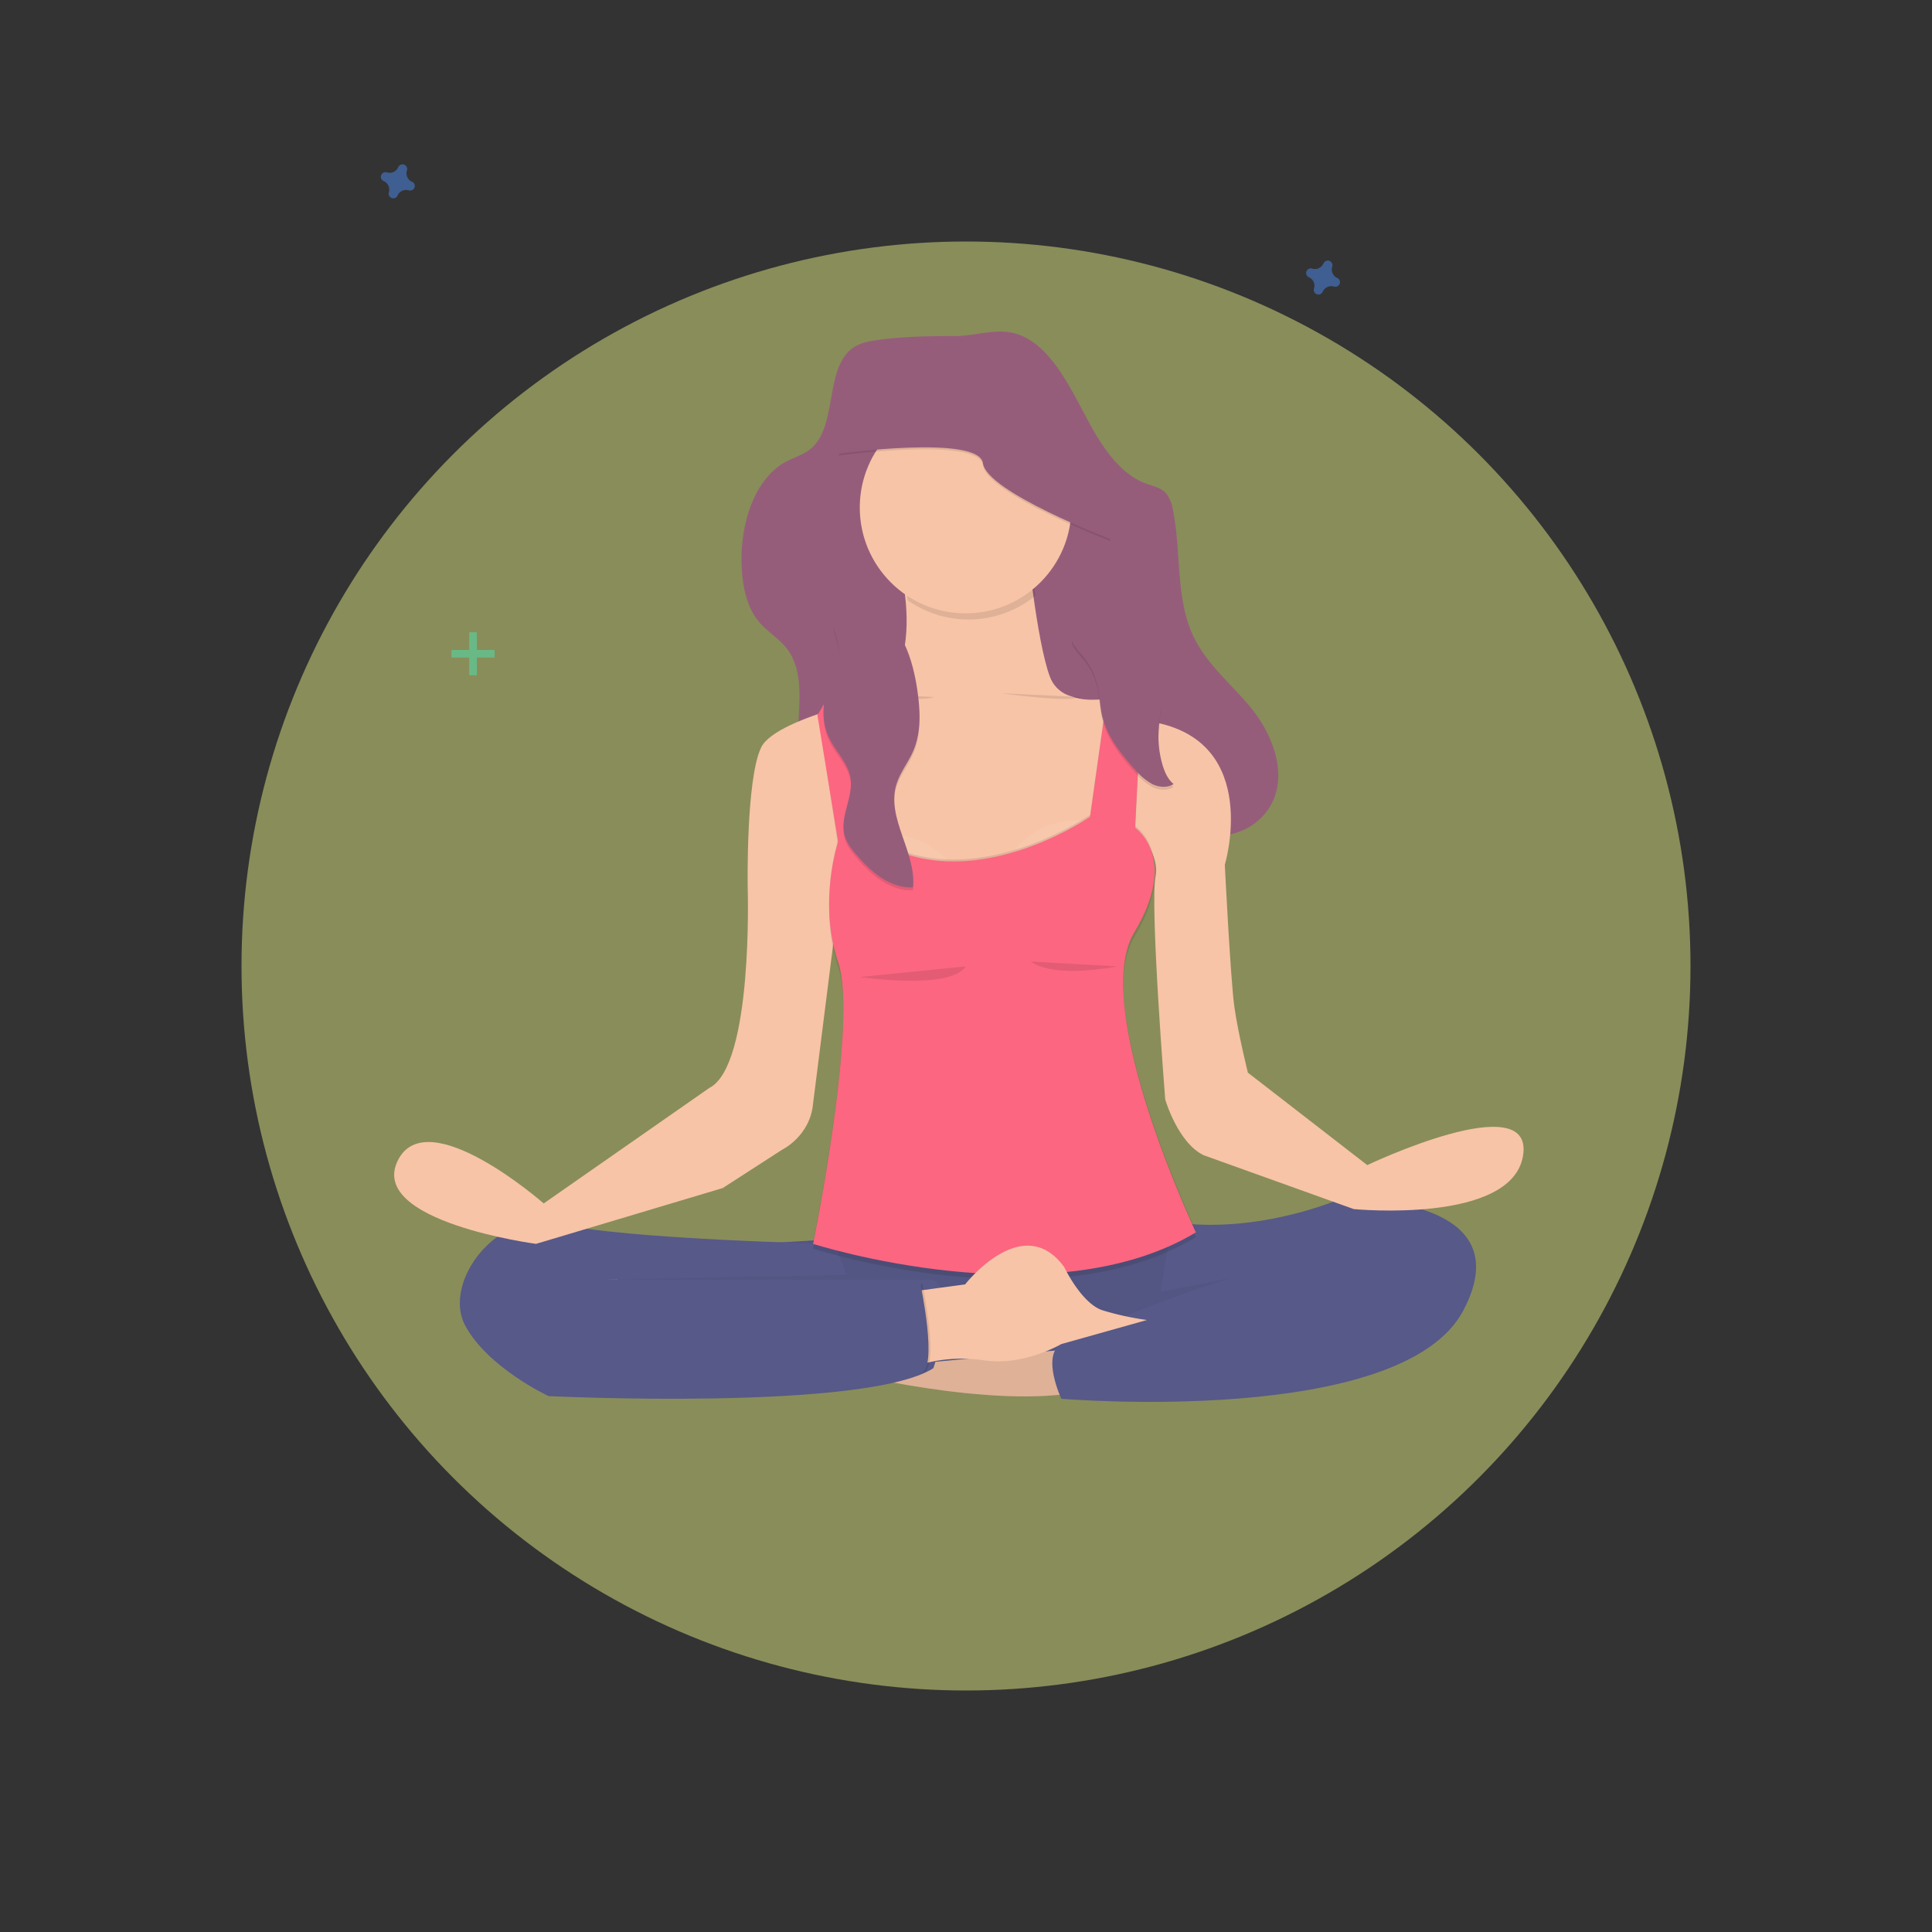 <?xml version="1.0" encoding="UTF-8"?>
<!-- Created with Inkscape (http://www.inkscape.org/) -->
<svg width="10cm" height="10cm" version="1.1" viewBox="0 0 100 100" xmlns="http://www.w3.org/2000/svg" xmlns:cc="http://creativecommons.org/ns#" xmlns:dc="http://purl.org/dc/elements/1.1/" xmlns:rdf="http://www.w3.org/1999/02/22-rdf-syntax-ns#">
 <rect x="0" y="0" width="100" height="100" fill="#333333" stroke="none"/>
 <g transform="translate(0 -197)">
  <circle cx="50" cy="247" r="37.5" fill="#afb56b" fill-opacity=".806" opacity=".86" style="paint-order:normal"/>
  <g transform="matrix(.131 0 0 .131 -2.699 177.04)" fill="#47e6b1" opacity=".5">
   <rect x="206" y="402.18" width="3" height="17"/>
   <rect transform="rotate(90,339.22,348.22)" x="400.18" y="471.44" width="3" height="17"/>
  </g>
  <g stroke-width=".131">
   <path d="m69.218 211.39a0.483 0.483 0 0 1-0.262-0.583 0.156 0.156 0 0 0 0.011-0.054 0.241 0.241 0 0 0-0.44-0.159 0.273 0.273 0 0 0-0.026 0.047 0.483 0.483 0 0 1-0.583 0.262 0.244 0.244 0 0 0-0.054-0.011 0.241 0.241 0 0 0-0.16 0.434 0.239 0.239 0 0 0 0.047 0.026 0.482 0.482 0 0 1 0.262 0.583 0.262 0.262 0 0 0-0.011 0.054 0.241 0.241 0 0 0 0.434 0.16 0.207 0.207 0 0 0 0.026-0.047 0.484 0.484 0 0 1 0.584-0.269 0.232 0.232 0 0 0 0.052 0.011 0.241 0.241 0 0 0 0.16-0.434 0.207 0.207 0 0 0-0.042-0.021z" fill="#4d8af0" opacity=".5"/>
   <path d="m21.325 206.41a0.483 0.483 0 0 1-0.262-0.583 0.156 0.156 0 0 0 0.011-0.054 0.241 0.241 0 0 0-0.44-0.159 0.273 0.273 0 0 0-0.026 0.047 0.483 0.483 0 0 1-0.583 0.262 0.244 0.244 0 0 0-0.054-0.011 0.241 0.241 0 0 0-0.16 0.434 0.239 0.239 0 0 0 0.047 0.026 0.482 0.482 0 0 1 0.269 0.583 0.262 0.262 0 0 0-0.011 0.054 0.241 0.241 0 0 0 0.434 0.16 0.207 0.207 0 0 0 0.026-0.047 0.484 0.484 0 0 1 0.584-0.269 0.232 0.232 0 0 0 0.052 0.011 0.241 0.241 0 0 0 0.16-0.434 0.207 0.207 0 0 0-0.049-0.021z" fill="#4d8af0" opacity=".5"/>
   <path d="m56.586 219.26c0.688 1.204 1.575 2.362 2.756 2.778 0.371 0.131 0.787 0.206 1.05 0.541a1.934 1.934 0 0 1 0.319 0.823c0.429 2.107 0.142 4.436 0.984 6.364 0.682 1.56 1.988 2.576 3.026 3.834 1.038 1.258 1.851 3.14 1.223 4.73a3.087 3.087 0 0 1-2.08 1.808c-0.869 0.236-1.775 0.138-2.657-0.018-1.163-0.206-2.346-0.525-3.314-1.312-1.676-1.362-2.384-3.805-3.261-5.979-0.412-1.018-0.959-2.085-1.865-2.448-1.037-0.417-2.203 0.279-2.876 1.302-0.673 1.022-0.971 2.307-1.298 3.543-0.367 1.396-0.832 2.845-1.799 3.758a3.027 3.027 0 0 1-3.233 0.646c-1.076-0.447-1.926-1.582-2.174-2.898-0.381-2.027 0.533-4.461-0.589-6.065-0.436-0.621-1.101-0.959-1.568-1.547-0.584-0.736-0.796-1.784-0.842-2.791-0.098-2.149 0.638-4.544 2.297-5.434 0.444-0.237 0.938-0.362 1.328-0.709 1.312-1.167 0.693-4.031 2.051-5.117 0.394-0.316 0.887-0.404 1.362-0.471 1.331-0.184 2.652-0.205 3.989-0.201 0.865 0 1.756-0.289 2.608-0.226 2.296 0.172 3.45 3.14 4.564 5.091z" fill="#965d7b"/>
  </g>
  <polygon transform="matrix(.131 0 0 .131 -2.699 177.04)" points="535.82 696.62 530.71 647.09 440.14 636.55 281.32 646.14 264.1 652.85 267.93 698.22" fill="#575988"/>
  <polygon transform="matrix(.131 0 0 .131 -2.699 177.04)" points="535.82 696.62 530.71 647.09 440.14 636.55 281.32 646.14 264.1 652.85 267.93 698.22" opacity=".05"/>
  <g stroke-width=".131">
   <path d="m55.084 266.86-11.702 1.096s8.017 2.042 12.697 1.05z" fill="#f7c4a7"/>
   <path d="m55.084 266.86-11.702 1.096s8.017 2.042 12.697 1.05z" opacity=".1"/>
   <path d="m46.17 224.94s2.291 6.025-1.096 8.714c-3.387 2.689-0.597 10.208-0.597 10.208l13.046-0.598s1.294-8.464 0.597-10.257c0 0-3.087 0.896-3.784-0.996s-1.195-7.071-1.195-7.071z" fill="#f7c4a7"/>
   <path d="m43.183 261.39s-11.005-0.249-14.241-1.05c-3.236-0.8-6.025 3.042-4.88 5.238 1.145 2.196 4.33 3.684 4.33 3.684s16.383 0.796 19.918-1.443c0 0 1.345-3.834 0-4.581h-17.079l12.596-0.249z" fill="#575988"/>
   <path d="m60.66 260.24s3.686 0.796 8.764-1.195c0 0 9.512-0.298 6.324 5.773-3.187 6.071-20.814 4.582-20.814 4.582s-1.05-2.241 0-2.838 10.158-4.432 12.997-4.233l-7.873 1.543z" fill="#575988"/>
   <path d="m53.593 227.83c-0.19-1.418-0.302-2.574-0.302-2.574h-6.971a13.582 13.582 0 0 1 0.667 2.818 5.478 5.478 0 0 0 6.607-0.244z" opacity=".1"/>
   <circle cx="49.979" cy="223.27" r="5.477" fill="#f7c4a7"/>
   <path d="m46.767 232.8s-6.572 1.245-7.369 2.887-0.697 7.271-0.697 7.271 0.298 9.211-1.992 10.357l-8.566 5.975s-6.074-5.327-7.568-2.191c-1.494 3.136 7.171 4.283 7.171 4.283l9.66-2.887 3.087-1.992s1.443-0.697 1.593-2.391l1.295-10.257 5.179-1.494h8.365l1.121-3.199s2.067 1.656 1.767 3.199c-0.299 1.543 0.499 11.547 0.499 11.547s0.647 2.24 1.992 2.887l7.768 2.788s8.215 0.796 8.764-2.788c0.548-3.585-8.067 0.51-8.067 0.51l-6.179-4.785s-0.497-1.992-0.697-3.387c-0.199-1.395-0.497-7.369-0.497-7.369s1.892-6.275-3.586-7.369l-7.071-2.191z" fill="#f7c4a7"/>
   <path d="m42.361 234.07 1.021 6.747s-1.05 3.137 0 6.225c1.05 3.087-1.295 14.592-1.295 14.592s12.3 3.936 19.813-0.598c0 0-5.527-11.652-3.187-15.536 2.34-3.884 0.039-5.403 0.039-5.403l0.36-7.144-1.693-0.499-0.996 7.071s-6.872 4.78-11.951 0.598l-1.096-7.669z" opacity=".1"/>
   <path d="m49.465 242.09a4.035 4.035 0 0 0-5.222-1.468c1.668 1.253 3.507 1.588 5.222 1.468z" fill="#fff" opacity=".07"/>
   <path d="m52.287 241.35a4.028 4.028 0 0 1 5.217-1.468c-1.664 1.248-3.502 1.581-5.217 1.468z" fill="#fff" opacity=".07"/>
   <path d="m42.361 234.07 1.021 6.398s-1.05 3.137 0 6.225c1.05 3.087-1.295 14.59-1.295 14.59s12.3 3.936 19.813-0.597c0 0-5.527-11.652-3.187-15.536 2.34-3.884 0.039-5.403 0.039-5.403l0.36-7.146-1.693-0.497-0.996 7.071s-6.872 4.78-11.951 0.597l-1.096-7.668z" opacity=".1"/>
   <path d="m42.311 234.02 1.071 6.548s-1.05 3.137 0 6.225c1.05 3.087-1.295 14.59-1.295 14.59s12.3 3.936 19.813-0.597c0 0-5.527-11.653-3.187-15.537 2.34-3.884 0.039-5.402 0.039-5.402l0.36-7.146-1.693-0.497-0.996 7.071s-6.872 4.78-11.951 0.597l-1.096-7.668z" fill="#fc6681"/>
   <path d="m47.366 263.83 2.589-0.35s2.988-3.834 5.129-0.896c0 0 0.896 1.892 1.992 2.24a14.712 14.712 0 0 0 2.291 0.499l-4.432 1.245s-1.942 1.145-3.984 0.846a7.724 7.724 0 0 0-3.585 0.299z" fill="#f7c4a7"/>
   <path d="m44.503 247.57s4.68 0.697 5.477-0.547" opacity=".1"/>
   <path d="m53.366 246.77s0.896 0.896 4.481 0.249" opacity=".1"/>
   <path d="m44.252 232.88s3.437 0.499 4.083 0.199" opacity=".1"/>
   <path d="m51.822 232.88s3.437 0.499 4.083 0.199" opacity=".1"/>
   <path d="m47.738 263.45s0.947 4.461 0 4.619c-0.947 0.157-2.29-0.735-2.29-0.835 0-0.1 0.597-2.938 0.597-2.938z" opacity=".1"/>
   <path d="m47.64 263.45s0.946 4.461 0 4.619c-0.946 0.157-2.291-0.735-2.291-0.835 0-0.1 0.597-2.938 0.597-2.938z" fill="#575988"/>
   <path d="m43.017 232.23c-0.419 0.97-0.567 2.114-0.123 3.072 0.339 0.731 1.001 1.323 1.128 2.118 0.16 0.999-0.58 2.011-0.303 2.984 0.105 0.371 0.35 0.686 0.6 0.981 0.758 0.896 1.766 1.765 2.937 1.695 0.186-1.808-1.378-3.562-0.866-5.306 0.184-0.625 0.614-1.144 0.874-1.74 0.432-0.988 0.37-2.116 0.214-3.183-0.227-1.548-0.802-3.446-2.337-4.17-0.705-0.333-1.706-0.358-1.956 0.547-0.138 0.483 0.184 0.937 0.227 1.409 0.054 0.6-0.161 1.055-0.394 1.593z" opacity=".1"/>
   <path d="m43.017 232.08c-0.419 0.97-0.567 2.112-0.123 3.072 0.339 0.73 1.001 1.323 1.128 2.116 0.16 0.999-0.58 2.011-0.303 2.984 0.105 0.371 0.35 0.688 0.6 0.983 0.758 0.895 1.766 1.764 2.937 1.694 0.186-1.808-1.378-3.562-0.866-5.306 0.184-0.625 0.614-1.144 0.874-1.74 0.432-0.988 0.37-2.116 0.214-3.183-0.227-1.548-0.802-3.446-2.337-4.17-0.705-0.333-1.706-0.357-1.956 0.547-0.138 0.483 0.184 0.937 0.227 1.409 0.054 0.6-0.161 1.055-0.394 1.594z" fill="#965d7b"/>
   <path d="m43.407 220.58s7.269-0.996 7.469 0.497c0.199 1.493 6.624 3.936 6.624 3.936l-1.594-3.936-2.938-4.88s-5.38-0.394-5.626 0-3.089 1.693-3.089 1.693z" opacity=".1"/>
   <path d="m43.407 220.48s7.269-0.996 7.469 0.497c0.199 1.493 6.624 3.936 6.624 3.936l-1.594-3.936-2.938-4.88s-5.38-0.394-5.626 0c-0.247 0.394-3.089 1.693-3.089 1.693z" fill="#965d7b"/>
   <path d="m56.061 231.12a3.543 3.543 0 0 1 0.73 1.46c0.121 0.514 0.131 1.05 0.24 1.564 0.244 1.096 0.97 2.017 1.725 2.846a3.106 3.106 0 0 0 0.883 0.743c0.346 0.171 0.787 0.206 1.107 0-0.304-0.251-0.47-0.632-0.579-1.01a5.176 5.176 0 0 1-0.202-1.628c0.033-0.918 0.302-1.888-0.08-2.725-0.22-0.484-0.631-0.852-1.05-1.181a5.654 5.654 0 0 0-0.937-0.615c-0.619-0.308-1.328-0.444-2.011-0.512-0.89-0.09-0.112 0.723 0.173 1.059z" opacity=".1"/>
   <path d="m56.061 230.97a3.523 3.523 0 0 1 0.73 1.459c0.121 0.514 0.131 1.05 0.24 1.564 0.244 1.096 0.97 2.017 1.725 2.846a3.106 3.106 0 0 0 0.883 0.743c0.346 0.171 0.787 0.206 1.107 0-0.304-0.251-0.47-0.631-0.579-1.01a5.176 5.176 0 0 1-0.202-1.628c0.033-0.918 0.302-1.888-0.08-2.725-0.22-0.483-0.631-0.85-1.05-1.181a5.579 5.579 0 0 0-0.937-0.617c-0.619-0.308-1.328-0.444-2.011-0.512-0.89-0.089-0.112 0.724 0.173 1.062z" fill="#965d7b"/>
  </g>
 </g>
</svg>
